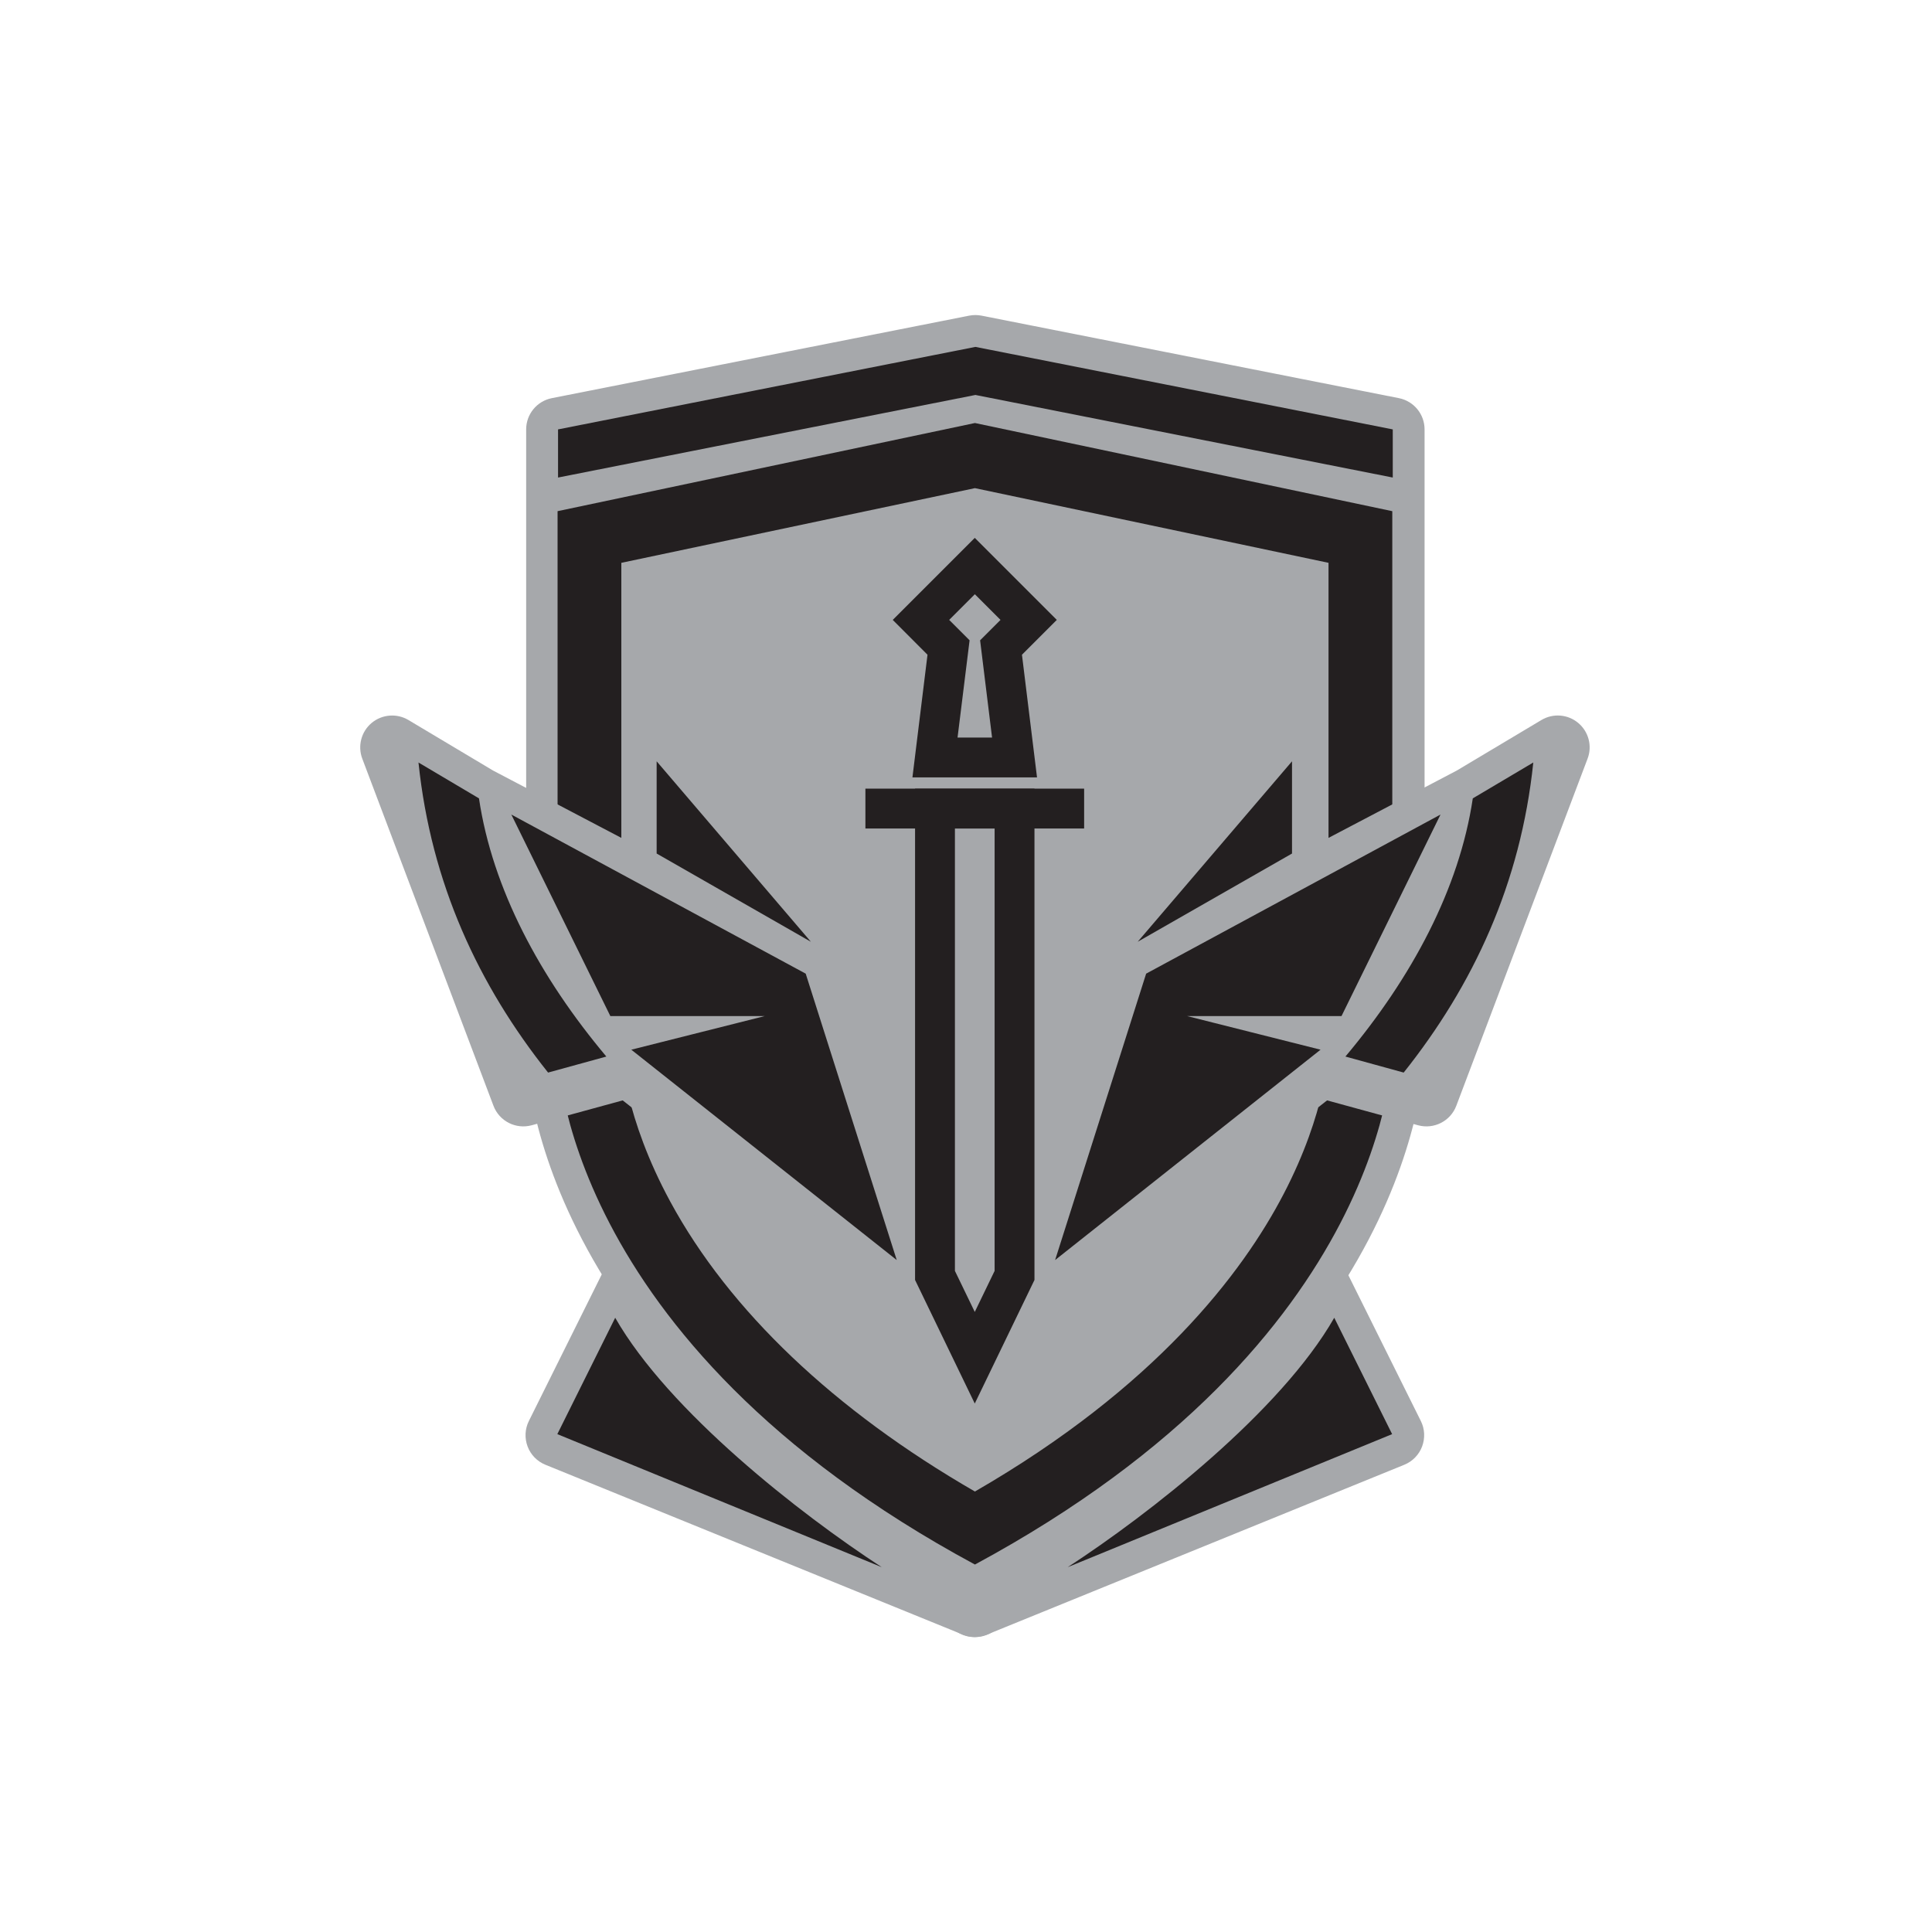<?xml version="1.0" encoding="UTF-8"?>
<!-- Generator: Adobe Illustrator 16.0.2, SVG Export Plug-In . SVG Version: 6.00 Build 0)  -->
<!DOCTYPE svg PUBLIC "-//W3C//DTD SVG 1.1//EN" "http://www.w3.org/Graphics/SVG/1.1/DTD/svg11.dtd">
<svg version="1.1" id="Ranks" xmlns="http://www.w3.org/2000/svg" xmlns:xlink="http://www.w3.org/1999/xlink" x="0px" y="0px" width="242.38px" height="242.38px" viewBox="0 0 242.38 242.38" enable-background="new 0 0 242.38 242.38" xml:space="preserve">
<g>
	<g>
		<polygon fill="#A6A8AB" points="161.56,153.72 174.65,180.05 122.23,201.38   "/>
	</g>
	<g>
		<path fill="#A6A8AB" d="M122.24,205.38c-1.24,0-2.45-0.58-3.22-1.63c-1.08-1.48-1.03-3.5,0.14-4.91l39.33-47.66    c0.86-1.04,2.2-1.58,3.54-1.43c1.35,0.15,2.52,0.98,3.13,2.19l13.09,26.33c0.5,1,0.55,2.15,0.16,3.2    c-0.39,1.04-1.2,1.87-2.23,2.29l-52.41,21.33C123.25,205.28,122.74,205.38,122.24,205.38z M160.72,161.02l-25.32,30.68    l33.74-13.73L160.72,161.02z"/>
	</g>
	<g>
		<polygon fill="#A6A8AB" points="83.02,153.72 69.93,180.05 122.34,201.38   "/>
	</g>
	<g>
		<path fill="#A6A8AB" d="M122.34,205.38c-0.51,0-1.02-0.1-1.51-0.29l-52.41-21.33c-1.03-0.42-1.84-1.25-2.23-2.29    c-0.39-1.04-0.34-2.2,0.16-3.2l13.09-26.33c0.6-1.21,1.78-2.04,3.13-2.19c1.35-0.15,2.68,0.38,3.54,1.43l39.33,47.66    c1.17,1.41,1.22,3.44,0.14,4.91C124.79,204.8,123.58,205.38,122.34,205.38z M75.43,177.97l33.74,13.73l-25.32-30.68L75.43,177.97z    "/>
	</g>
	<g>
		<path fill="#231F20" d="M167.39,165.32L167.39,165.32c-6.7,11.73-23.19,24.62-33.44,31.29l40.7-16.69L167.39,165.32z"/>
	</g>
	<g>
		<path fill="#231F20" d="M77.18,165.32L77.18,165.32c6.7,11.73,23.19,24.62,33.44,31.29l-40.7-16.69L77.18,165.32z"/>
	</g>
	<g>
		<path fill="#A6A8AB" d="M122.37,43.52L70.01,53.87v6.04v4.21v23v44.79c0,0,0,36.12,52.36,64.36    c52.36-28.24,52.36-64.36,52.36-64.36V64.12v-4.21v-6.04L122.37,43.52z"/>
	</g>
	<g>
		<path fill="#A6A8AB" d="M122.37,200.27c-0.65,0-1.31-0.16-1.9-0.48c-53.84-29.04-54.46-66.31-54.46-67.88V53.87    c0-1.91,1.35-3.55,3.22-3.92l52.36-10.35c0.51-0.1,1.04-0.1,1.55,0l52.36,10.35c1.87,0.37,3.22,2.01,3.22,3.92v78.04    c0,1.57-0.62,38.84-54.46,67.88C123.68,200.11,123.02,200.27,122.37,200.27z M74.01,57.16v74.76c0.01,1.35,0.89,33.38,48.36,59.8    c47.8-26.62,48.36-59.47,48.36-59.8V57.16l-48.36-9.56L74.01,57.16z"/>
	</g>
	<g>
		<path fill="#231F20" d="M122.31,61.24l44.36,9.37v61.31c0,0.07-0.24,7.54-5.64,17.89c-5.17,9.93-16.06,24.23-38.72,37.31    c-17.64-10.18-30.8-22.69-38.21-36.35c-5.78-10.65-6.13-18.48-6.15-18.91V70.61L122.31,61.24 M122.31,53.07L69.95,64.13v67.79    c0,0,0,36.12,52.36,64.36c52.36-28.24,52.36-64.36,52.36-64.36V64.13L122.31,53.07z"/>
	</g>
	<g>
		<polygon fill="#A6A8AB" points="195.44,93.77 184.72,100.16 152.33,117.16 126.29,164.51 165.61,133.66 178.97,137.31   "/>
	</g>
	<g>
		<path fill="#A6A8AB" d="M126.29,168.51c-0.92,0-1.84-0.32-2.59-0.95c-1.45-1.23-1.83-3.31-0.92-4.98l26.04-47.35    c0.38-0.69,0.95-1.25,1.65-1.61l32.29-16.95l10.62-6.34c1.46-0.87,3.31-0.73,4.62,0.37c1.3,1.09,1.78,2.89,1.17,4.48l-16.47,43.55    c-0.73,1.93-2.81,2.98-4.8,2.44l-11.41-3.12l-37.74,29.61C128.04,168.23,127.16,168.51,126.29,168.51z M155.26,120.14    l-16.02,29.12l23.9-18.75c1-0.78,2.3-1.04,3.52-0.71l9.84,2.69l11.13-29.42l-0.87,0.52c-0.06,0.04-0.13,0.07-0.19,0.11    L155.26,120.14z"/>
	</g>
	<g>
		<polygon fill="#A6A8AB" points="49.19,93.77 59.9,100.16 92.29,117.16 118.33,164.51 79.01,133.66 65.66,137.31   "/>
	</g>
	<g>
		<path fill="#A6A8AB" d="M118.33,168.51c-0.87,0-1.74-0.28-2.47-0.85l-37.74-29.61l-11.41,3.12c-1.99,0.54-4.07-0.51-4.8-2.44    L45.45,95.18c-0.6-1.59-0.13-3.39,1.17-4.48c1.3-1.09,3.16-1.24,4.62-0.37l10.62,6.34l32.29,16.95c0.7,0.37,1.27,0.93,1.65,1.61    l26.04,47.35c0.92,1.67,0.53,3.75-0.92,4.98C120.18,168.19,119.25,168.51,118.33,168.51z M79.01,129.66    c0.89,0,1.76,0.29,2.47,0.85l23.9,18.75l-16.02-29.12L58.04,103.7c-0.06-0.03-0.13-0.07-0.19-0.11l-0.87-0.52l11.13,29.42    l9.84-2.69C78.3,129.71,78.66,129.66,79.01,129.66z"/>
	</g>
	<g>
		<polygon fill="#231F20" points="174.73,59.91 122.37,49.55 70.01,59.91 70.01,53.87 122.37,43.52 174.73,53.87   "/>
	</g>
	<g>
		<polygon fill="#231F20" points="142.96,121.46 183,99.82 168.92,128.47 156.98,128.47 167.88,131.21 130.43,160.89   "/>
	</g>
	<g>
		<path fill="#A6A8AB" d="M180.72,102.19l-12.42,25.28h-19.38l16.75,4.22l-33.3,26.39l11.42-35.93L180.72,102.19z M185.27,97.45    l-5.51,2.98l-36.93,19.96l-0.71,0.38l-0.25,0.77l-11.42,35.93l-1.98,6.24l5.13-4.07l33.3-26.38l3.18-2.52l-3.93-0.99l-1.12-0.28    h3.26h1.25l0.55-1.12l12.42-25.28L185.27,97.45z"/>
	</g>
	<g>
		<path fill="#231F20" d="M176.1,134.56c8.72-10.95,14.68-23.72,16.26-38.9l-7.59,4.5c-1.69,11.34-7.64,22.46-15.98,32.39    L176.1,134.56z"/>
	</g>
	<g>
		<polygon fill="#231F20" points="76.99,131.21 87.89,128.46 75.95,128.46 61.87,99.82 101.91,121.46 114.44,160.89   "/>
	</g>
	<g>
		<path fill="#A6A8AB" d="M64.15,102.19l36.93,19.96l11.42,35.93l-33.3-26.39l16.75-4.22H76.57L64.15,102.19z M59.59,97.45    l2.76,5.62l12.42,25.28l0.55,1.12h1.25h3.26l-1.12,0.28l-3.93,0.99l3.18,2.52l33.3,26.38l5.13,4.07l-1.98-6.24l-11.42-35.93    l-0.24-0.77l-0.71-0.38L65.1,100.43L59.59,97.45z"/>
	</g>
	<g>
		<path fill="#231F20" d="M68.76,134.56c-8.72-10.95-14.68-23.72-16.26-38.9l7.59,4.5c1.69,11.34,7.64,22.46,15.98,32.39    L68.76,134.56z"/>
	</g>
	<g>
		<path fill="#231F20" d="M122.29,176.08l-7.49-15.5V98.94h14.98v61.64L122.29,176.08z M119.8,159.44l2.49,5.15l2.49-5.15v-55.5    h-4.98V159.44z"/>
	</g>
	<g>
		<rect x="108.57" y="98.94" fill="#231F20" width="27.44" height="5"/>
	</g>
	<g>
		<path fill="#231F20" d="M130.1,97.53h-15.63l1.89-15.39L112,77.77l10.29-10.29l10.29,10.29l-4.37,4.37L130.1,97.53z M120.13,92.53    h4.33l-1.5-12.2l2.56-2.56l-3.22-3.22l-3.22,3.22l2.56,2.56L120.13,92.53z"/>
	</g>
	<g>
		<polygon fill="#231F20" points="162.09,95.51 142.73,118.15 162.09,107.08   "/>
	</g>
	<g>
		<polygon fill="#231F20" points="82.38,95.51 101.73,118.15 82.38,107.08   "/>
	</g>
</g>
</svg>